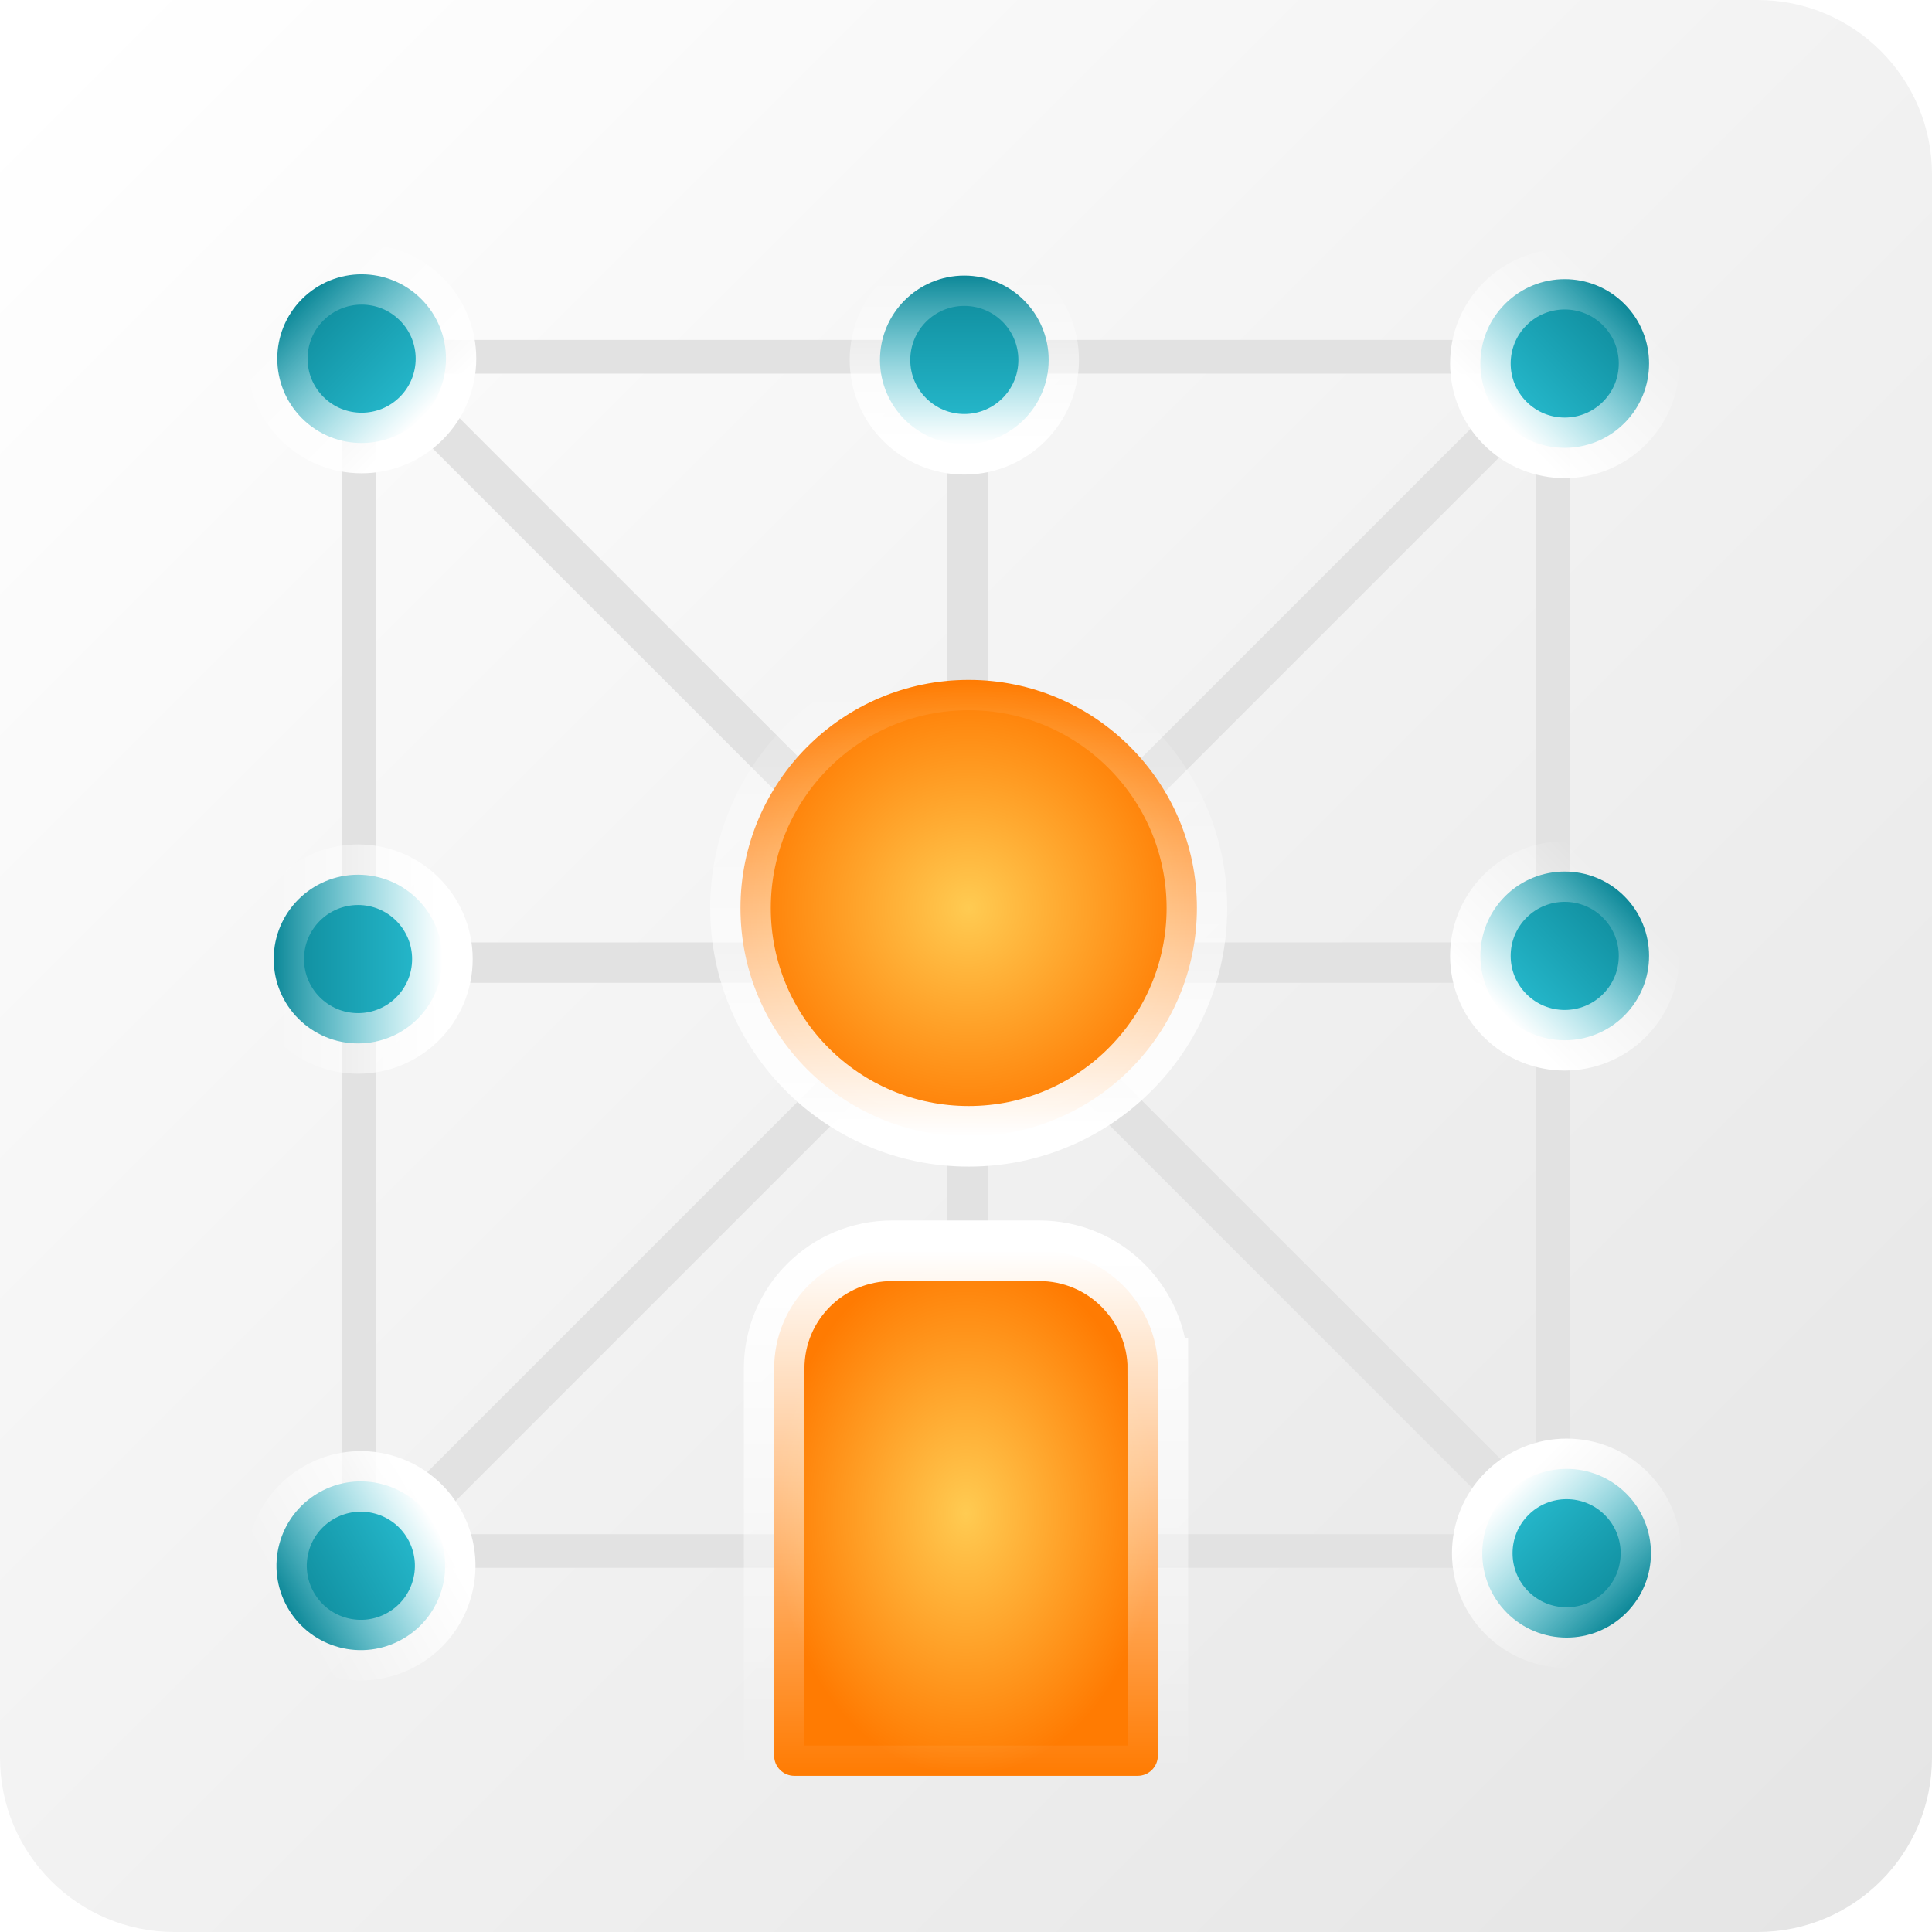 <?xml version="1.0" encoding="UTF-8" standalone="no"?>
<svg
   xmlns:dc="http://purl.org/dc/elements/1.1/"
   xmlns:cc="http://creativecommons.org/ns#"
   xmlns:rdf="http://www.w3.org/1999/02/22-rdf-syntax-ns#"
   xmlns:svg="http://www.w3.org/2000/svg"
   xmlns="http://www.w3.org/2000/svg"
   xmlns:xlink="http://www.w3.org/1999/xlink"
   xmlns:sodipodi="http://sodipodi.sourceforge.net/DTD/sodipodi-0.dtd"
   xmlns:inkscape="http://www.inkscape.org/namespaces/inkscape"
   width="287"
   height="287"
   viewBox="0 0 287 287"
   fill="none"
   version="1.1"
   id="svg129"
   sodipodi:docname="logo.svg"
   inkscape:version="0.92.4 5da689c313, 2019-01-14">
  <sodipodi:namedview
     pagecolor="#ffffff"
     bordercolor="#666666"
     borderopacity="1"
     objecttolerance="10"
     gridtolerance="10"
     guidetolerance="10"
     inkscape:pageopacity="0"
     inkscape:pageshadow="2"
     inkscape:window-width="1246"
     inkscape:window-height="1030"
     id="namedview68537"
     showgrid="false"
     inkscape:zoom="3.2891985"
     inkscape:cx="149.47781"
     inkscape:cy="95.684946"
     inkscape:window-x="670"
     inkscape:window-y="48"
     inkscape:window-maximized="0"
     inkscape:current-layer="svg129" />
  <defs
     id="defs127">
    <linearGradient
       id="paint0_linear"
       x1="7.58"
       y1="7.58"
       x2="279.42"
       y2="279.42"
       gradientUnits="userSpaceOnUse">
      <stop
         stop-color="white"
         id="stop32" />
      <stop
         offset="1"
         stop-color="#E5E5E5"
         id="stop34" />
    </linearGradient>
    <linearGradient
       id="paint1_linear"
       x1="143.25"
       y1="66"
       x2="143.25"
       y2="40.94"
       gradientUnits="userSpaceOnUse">
      <stop
         stop-color="#29BFD3"
         id="stop37" />
      <stop
         offset="1"
         stop-color="#0D8898"
         id="stop39" />
    </linearGradient>
    <linearGradient
       id="paint2_linear"
       x1="143.25"
       y1="66"
       x2="143.25"
       y2="40.94"
       gradientUnits="userSpaceOnUse">
      <stop
         stop-color="white"
         id="stop42" />
      <stop
         offset="1"
         stop-color="white"
         stop-opacity="0"
         id="stop44" />
    </linearGradient>
    <linearGradient
       id="paint3_linear"
       x1="65.72"
       y1="142.47"
       x2="40.66"
       y2="142.47"
       gradientUnits="userSpaceOnUse">
      <stop
         stop-color="#29BFD3"
         id="stop47" />
      <stop
         offset="1"
         stop-color="#0D8898"
         id="stop49" />
    </linearGradient>
    <linearGradient
       id="paint4_linear"
       x1="65.72"
       y1="142.47"
       x2="40.66"
       y2="142.47"
       gradientUnits="userSpaceOnUse">
      <stop
         stop-color="white"
         id="stop52" />
      <stop
         offset="1"
         stop-color="white"
         stop-opacity="0"
         id="stop54" />
    </linearGradient>
    <linearGradient
       id="paint5_linear"
       x1="62.58"
       y1="62.14"
       x2="44.86"
       y2="44.42"
       gradientUnits="userSpaceOnUse">
      <stop
         stop-color="#29BFD3"
         id="stop57" />
      <stop
         offset="1"
         stop-color="#0D8898"
         id="stop59" />
    </linearGradient>
    <linearGradient
       id="paint6_linear"
       x1="62.58"
       y1="62.14"
       x2="44.86"
       y2="44.42"
       gradientUnits="userSpaceOnUse">
      <stop
         stop-color="white"
         id="stop62" />
      <stop
         offset="1"
         stop-color="white"
         stop-opacity="0"
         id="stop64" />
    </linearGradient>
    <linearGradient
       id="paint7_linear"
       x1="223.86"
       y1="221.873"
       x2="241.58"
       y2="239.593"
       gradientUnits="userSpaceOnUse">
      <stop
         stop-color="#29BFD3"
         id="stop67" />
      <stop
         offset="1"
         stop-color="#0D8898"
         id="stop69" />
    </linearGradient>
    <linearGradient
       id="paint8_linear"
       x1="223.86"
       y1="221.873"
       x2="241.58"
       y2="239.593"
       gradientUnits="userSpaceOnUse">
      <stop
         stop-color="white"
         id="stop72" />
      <stop
         offset="1"
         stop-color="white"
         stop-opacity="0"
         id="stop74" />
    </linearGradient>
    <linearGradient
       id="paint9_linear"
       x1="64.455"
       y1="226.33"
       x2="42.752"
       y2="238.86"
       gradientUnits="userSpaceOnUse">
      <stop
         stop-color="#29BFD3"
         id="stop77" />
      <stop
         offset="1"
         stop-color="#0D8898"
         id="stop79" />
    </linearGradient>
    <linearGradient
       id="paint10_linear"
       x1="64.455"
       y1="226.33"
       x2="42.752"
       y2="238.86"
       gradientUnits="userSpaceOnUse">
      <stop
         stop-color="white"
         id="stop82" />
      <stop
         offset="1"
         stop-color="white"
         stop-opacity="0"
         id="stop84" />
    </linearGradient>
    <linearGradient
       id="paint11_linear"
       x1="223.58"
       y1="62.86"
       x2="241.3"
       y2="45.14"
       gradientUnits="userSpaceOnUse">
      <stop
         stop-color="#29BFD3"
         id="stop87" />
      <stop
         offset="1"
         stop-color="#0D8898"
         id="stop89" />
    </linearGradient>
    <linearGradient
       id="paint12_linear"
       x1="223.58"
       y1="62.86"
       x2="241.3"
       y2="45.14"
       gradientUnits="userSpaceOnUse">
      <stop
         stop-color="white"
         id="stop92" />
      <stop
         offset="1"
         stop-color="white"
         stop-opacity="0"
         id="stop94" />
    </linearGradient>
    <linearGradient
       id="paint13_linear"
       x1="223.58"
       y1="150.86"
       x2="241.3"
       y2="133.14"
       gradientUnits="userSpaceOnUse">
      <stop
         stop-color="#29BFD3"
         id="stop97" />
      <stop
         offset="1"
         stop-color="#0D8898"
         id="stop99" />
    </linearGradient>
    <linearGradient
       id="paint14_linear"
       x1="223.58"
       y1="150.86"
       x2="241.3"
       y2="133.14"
       gradientUnits="userSpaceOnUse">
      <stop
         stop-color="white"
         id="stop102" />
      <stop
         offset="1"
         stop-color="white"
         stop-opacity="0"
         id="stop104" />
    </linearGradient>
    <mask
       maskUnits="userSpaceOnUse"
       id="mask1339">
      <g
         id="g1345"
         transform="scale(-1,1)">
        <rect
           style="opacity:1;vector-effect:none;fill:url(#linearGradient1347);fill-opacity:1;stroke:none;stroke-width:11.88;stroke-linecap:round;stroke-linejoin:round;stroke-miterlimit:4;stroke-dasharray:none;stroke-dashoffset:0;stroke-opacity:1"
           id="rect1341"
           width="28.5"
           height="39"
           x="115"
           y="224.8" />
        <rect
           style="opacity:1;vector-effect:none;fill:url(#linearGradient1349);fill-opacity:1;stroke:none;stroke-width:11.88;stroke-linecap:round;stroke-linejoin:round;stroke-miterlimit:4;stroke-dasharray:none;stroke-dashoffset:0;stroke-opacity:1"
           id="rect1343"
           width="28.5"
           height="39"
           x="115"
           y="224.8" />
      </g>
    </mask>
    <linearGradient
       inkscape:collect="always"
       xlink:href="#linearGradient1255"
       id="linearGradient1347"
       gradientUnits="userSpaceOnUse"
       x1="115"
       y1="244.3"
       x2="143.5"
       y2="244.3" />
    <linearGradient
       id="linearGradient1255"
       inkscape:collect="always">
      <stop
         id="stop1247"
         offset="0"
         style="stop-color:#000000;stop-opacity:1;" />
      <stop
         style="stop-color:#7b7b7b;stop-opacity:1"
         offset="0.525"
         id="stop1249" />
      <stop
         id="stop1251"
         offset="0.787"
         style="stop-color:#b6b6b6;stop-opacity:1" />
      <stop
         id="stop1253"
         offset="1"
         style="stop-color:#ffffff;stop-opacity:1" />
    </linearGradient>
    <linearGradient
       inkscape:collect="always"
       xlink:href="#linearGradient1245"
       id="linearGradient1349"
       gradientUnits="userSpaceOnUse"
       gradientTransform="translate(0,3e-6)"
       x1="128.147"
       y1="224.994"
       x2="128.147"
       y2="263.302" />
    <linearGradient
       id="linearGradient1245"
       inkscape:collect="always">
      <stop
         id="stop1237"
         offset="0"
         style="stop-color:#ffffff;stop-opacity:0" />
      <stop
         style="stop-color:#ffffff;stop-opacity:0.482"
         offset="0.525"
         id="stop1239" />
      <stop
         id="stop1241"
         offset="0.787"
         style="stop-color:#ffffff;stop-opacity:0.714" />
      <stop
         id="stop1243"
         offset="1"
         style="stop-color:#ffffff;stop-opacity:1" />
    </linearGradient>
    <radialGradient
       id="paint17_angular"
       cx="0"
       cy="0"
       r="1"
       gradientUnits="userSpaceOnUse"
       gradientTransform="matrix(0,-33.9,33.9,0,143.9,134.9)">
      <stop
         stop-color="#FFCB52"
         id="stop117" />
      <stop
         offset="1"
         stop-color="#FF7B02"
         id="stop119" />
    </radialGradient>
    <mask
       maskUnits="userSpaceOnUse"
       id="mask1327">
      <g
         transform="matrix(-1,0,0,1,287,0)"
         id="g1333">
        <rect
           style="opacity:1;vector-effect:none;fill:url(#linearGradient1347);fill-opacity:1;stroke:none;stroke-width:11.88;stroke-linecap:round;stroke-linejoin:round;stroke-miterlimit:4;stroke-dasharray:none;stroke-dashoffset:0;stroke-opacity:1"
           id="rect1329"
           width="28.5"
           height="39"
           x="115"
           y="224.8" />
        <rect
           style="opacity:1;vector-effect:none;fill:url(#linearGradient1349);fill-opacity:1;stroke:none;stroke-width:11.88;stroke-linecap:round;stroke-linejoin:round;stroke-miterlimit:4;stroke-dasharray:none;stroke-dashoffset:0;stroke-opacity:1"
           id="rect1331"
           width="28.5"
           height="39"
           x="115"
           y="224.8" />
      </g>
    </mask>
    <linearGradient
       id="paint16_linear-9"
       x1="143.5"
       y1="185.8"
       x2="143.5"
       y2="263.8"
       gradientUnits="userSpaceOnUse">
      <stop
         stop-color="white"
         id="stop112-2" />
      <stop
         offset="1"
         stop-color="white"
         stop-opacity="0"
         id="stop114-0" />
    </linearGradient>
    <linearGradient
       id="paint18_linear-6"
       x1="143.9"
       y1="168.8"
       x2="143.9"
       y2="101"
       gradientUnits="userSpaceOnUse">
      <stop
         stop-color="white"
         id="stop122-2" />
      <stop
         offset="1"
         stop-color="white"
         stop-opacity="0"
         id="stop124-6" />
    </linearGradient>
    <meshgradient
       inkscape:collect="always"
       id="meshgradient3874"
       gradientUnits="userSpaceOnUse"
       gradientTransform="matrix(0.632,0,0,0.632,-579.569,-204.572)"
       x="761.888"
       y="96.072">
      <meshrow
         id="meshrow3942">
        <meshpatch
           id="meshpatch3884">
          <stop
             id="stop3876"
             style="stop-color:#ffcb52;stop-opacity:1"
             path="c 0,15.32  -6.086,30.013  -16.919,40.846" />
          <stop
             id="stop3878"
             style="stop-color:#ffc047;stop-opacity:1"
             path="l -40.846,-40.833" />
          <stop
             id="stop3880"
             style="stop-color:#ffc047;stop-opacity:1"
             path="l -2.00666e-05,-0.013" />
          <stop
             id="stop3882"
             style="stop-color:#ffcb52;stop-opacity:1"
             path="l 57.765,-3.84e-05" />
        </meshpatch>
        <meshpatch
           id="meshpatch3892">
          <stop
             id="stop3886"
             path="c -10.833,10.833  -25.526,16.919  -40.846,16.919" />
          <stop
             id="stop3888"
             style="stop-color:#ffb53c;stop-opacity:1"
             path="l 0.013,-57.792" />
          <stop
             id="stop3890"
             style="stop-color:#ffb53c;stop-opacity:1"
             path="l -0.013,0.04" />
        </meshpatch>
        <meshpatch
           id="meshpatch3900">
          <stop
             id="stop3894"
             path="c -15.32,0  -30.013,-6.086  -40.846,-16.919" />
          <stop
             id="stop3896"
             style="stop-color:#ffac33;stop-opacity:1"
             path="l 40.833,-40.873" />
          <stop
             id="stop3898"
             style="stop-color:#ffac33;stop-opacity:1"
             path="l 0.027,-8.12383e-05" />
        </meshpatch>
        <meshpatch
           id="meshpatch3908">
          <stop
             id="stop3902"
             path="c -10.833,-10.833  -16.919,-25.526  -16.919,-40.846" />
          <stop
             id="stop3904"
             style="stop-color:#ffa229;stop-opacity:1"
             path="l 57.698,-0.027" />
          <stop
             id="stop3906"
             style="stop-color:#ffa229;stop-opacity:1"
             path="l 0.054,7.01e-05" />
        </meshpatch>
        <meshpatch
           id="meshpatch3916">
          <stop
             id="stop3910"
             path="c 0,-15.32  6.086,-30.013  16.919,-40.846" />
          <stop
             id="stop3912"
             style="stop-color:#ff971e;stop-opacity:1"
             path="l 40.859,40.833" />
          <stop
             id="stop3914"
             style="stop-color:#ff971e;stop-opacity:1"
             path="l -0.081,-0.013" />
        </meshpatch>
        <meshpatch
           id="meshpatch3924">
          <stop
             id="stop3918"
             path="c 10.833,-10.833  25.526,-16.919  40.846,-16.919" />
          <stop
             id="stop3920"
             style="stop-color:#ff8e15;stop-opacity:1"
             path="l 0.013,57.698" />
          <stop
             id="stop3922"
             style="stop-color:#ff8e15;stop-opacity:1"
             path="l -3.86e-05,0.054" />
        </meshpatch>
        <meshpatch
           id="meshpatch3932">
          <stop
             id="stop3926"
             path="c 15.32,0  30.013,6.086  40.846,16.919" />
          <stop
             id="stop3928"
             style="stop-color:#ff850c;stop-opacity:1"
             path="l -40.833,40.806" />
          <stop
             id="stop3930"
             style="stop-color:#ff850c;stop-opacity:1"
             path="l 3.86e-05,-0.027" />
        </meshpatch>
        <meshpatch
           id="meshpatch3940">
          <stop
             id="stop3934"
             path="c 10.833,10.833  16.919,25.526  16.919,40.846" />
          <stop
             id="stop3936"
             style="stop-color:#ff7b02;stop-opacity:1"
             path="l -57.747,-0.001" />
          <stop
             id="stop3938"
             style="stop-color:#ff7b02;stop-opacity:1"
             path="l -0.004,-0.039" />
        </meshpatch>
      </meshrow>
    </meshgradient>
    <meshgradient
       inkscape:collect="always"
       id="meshgradient3944"
       gradientUnits="userSpaceOnUse"
       gradientTransform="matrix(0.847,0,0,0.847,-370.922,-224.908)"
       x="761.888"
       y="96.072">
      <meshrow
         id="meshrow4012">
        <meshpatch
           id="meshpatch3954">
          <stop
             id="stop3946"
             style="stop-color:#ffcb52;stop-opacity:1"
             path="c 0,15.32  -6.086,30.013  -16.919,40.846" />
          <stop
             id="stop3948"
             style="stop-color:#ffc047;stop-opacity:1"
             path="l -40.846,-40.833" />
          <stop
             id="stop3950"
             style="stop-color:#ffc047;stop-opacity:1"
             path="l -2.00666e-05,-0.013" />
          <stop
             id="stop3952"
             style="stop-color:#ffcb52;stop-opacity:1"
             path="l 57.765,-3.84e-05" />
        </meshpatch>
        <meshpatch
           id="meshpatch3962">
          <stop
             id="stop3956"
             path="c -10.833,10.833  -25.526,16.919  -40.846,16.919" />
          <stop
             id="stop3958"
             style="stop-color:#ffb53c;stop-opacity:1"
             path="l 0.013,-57.792" />
          <stop
             id="stop3960"
             style="stop-color:#ffb53c;stop-opacity:1"
             path="l -0.013,0.04" />
        </meshpatch>
        <meshpatch
           id="meshpatch3970">
          <stop
             id="stop3964"
             path="c -15.32,0  -30.013,-6.086  -40.846,-16.919" />
          <stop
             id="stop3966"
             style="stop-color:#ffac33;stop-opacity:1"
             path="l 40.833,-40.873" />
          <stop
             id="stop3968"
             style="stop-color:#ffac33;stop-opacity:1"
             path="l 0.027,-8.12383e-05" />
        </meshpatch>
        <meshpatch
           id="meshpatch3978">
          <stop
             id="stop3972"
             path="c -10.833,-10.833  -16.919,-25.526  -16.919,-40.846" />
          <stop
             id="stop3974"
             style="stop-color:#ffa229;stop-opacity:1"
             path="l 57.698,-0.027" />
          <stop
             id="stop3976"
             style="stop-color:#ffa229;stop-opacity:1"
             path="l 0.054,7.01e-05" />
        </meshpatch>
        <meshpatch
           id="meshpatch3986">
          <stop
             id="stop3980"
             path="c 0,-15.32  6.086,-30.013  16.919,-40.846" />
          <stop
             id="stop3982"
             style="stop-color:#ff971e;stop-opacity:1"
             path="l 40.859,40.833" />
          <stop
             id="stop3984"
             style="stop-color:#ff971e;stop-opacity:1"
             path="l -0.081,-0.013" />
        </meshpatch>
        <meshpatch
           id="meshpatch3994">
          <stop
             id="stop3988"
             path="c 10.833,-10.833  25.526,-16.919  40.846,-16.919" />
          <stop
             id="stop3990"
             style="stop-color:#ff8e15;stop-opacity:1"
             path="l 0.013,57.698" />
          <stop
             id="stop3992"
             style="stop-color:#ff8e15;stop-opacity:1"
             path="l -3.86e-05,0.054" />
        </meshpatch>
        <meshpatch
           id="meshpatch4002">
          <stop
             id="stop3996"
             path="c 15.32,0  30.013,6.086  40.846,16.919" />
          <stop
             id="stop3998"
             style="stop-color:#ff850c;stop-opacity:1"
             path="l -40.833,40.806" />
          <stop
             id="stop4000"
             style="stop-color:#ff850c;stop-opacity:1"
             path="l 3.86e-05,-0.027" />
        </meshpatch>
        <meshpatch
           id="meshpatch4010">
          <stop
             id="stop4004"
             path="c 10.833,10.833  16.919,25.526  16.919,40.846" />
          <stop
             id="stop4006"
             style="stop-color:#ff7b02;stop-opacity:1"
             path="l -57.747,-0.001" />
          <stop
             id="stop4008"
             style="stop-color:#ff7b02;stop-opacity:1"
             path="l -0.004,-0.039" />
        </meshpatch>
      </meshrow>
    </meshgradient>
    <mask
       maskUnits="userSpaceOnUse"
       id="mask4014">
      <path
         inkscape:connector-curvature="0"
         style="fill:#ffffff;fill-opacity:1;stroke:none;stroke-width:9;stroke-linecap:round;stroke-miterlimit:10"
         id="path4016"
         stroke-miterlimit="10"
         d="m 203.329,-172 57.471,0 c 1.657,0 3,1.343 3,3 v 51 c 0,1.657 -1.343,3 -3,3 h -57.471 c -4.865,0 -9.226,-1.934 -12.413,-5.128 -3.187,-3.195 -5.116,-7.567 -5.116,-12.443 v -21.774 c 0,-4.876 1.929,-9.248 5.116,-12.443 3.187,-3.194 7.548,-5.212 12.413,-5.212 z" />
    </mask>
    <radialGradient
       id="paint17_angular-3"
       cx="0"
       cy="0"
       r="1"
       gradientUnits="userSpaceOnUse"
       gradientTransform="matrix(0,-33.9,33.9,0,143.9,134.9)">
      <stop
         stop-color="#FFCB52"
         id="stop117-5" />
      <stop
         offset="1"
         stop-color="#FF7B02"
         id="stop119-6" />
    </radialGradient>
    <radialGradient
       id="paint15_angular"
       cx="0"
       cy="0"
       r="1"
       gradientUnits="userSpaceOnUse"
       gradientTransform="matrix(0,39,-28.5,0,143.5,224.8)">
      <stop
         stop-color="#FFCB52"
         id="stop107" />
      <stop
         offset="1"
         stop-color="#FF7B02"
         id="stop109" />
    </radialGradient>
    <mask
       maskUnits="userSpaceOnUse"
       id="mask11505">
      <circle
         style="opacity:1;vector-effect:none;fill:#ffffff;fill-opacity:1;stroke:none;stroke-width:6.972;stroke-linecap:round;stroke-linejoin:round;stroke-miterlimit:4;stroke-dasharray:none;stroke-dashoffset:0;stroke-opacity:1"
         id="circle11507"
         cx="-134.9"
         cy="-143.9"
         r="33.9" />
    </mask>
  </defs>
  <path
     inkscape:connector-curvature="0"
     style="fill:url(#paint0_linear)"
     d="M 261.1,287 H 25.9 C 11.6,287 0,275.4 0,261.1 V 25.9 C 0,11.6 11.6,0 25.9,0 H 261.1 C 275.4,0 287,11.6 287,25.9 v 235.2 c 0,14.3 -11.6,25.9 -25.9,25.9 z"
     id="path2" />
  <rect
     style="stroke:#e2e2e2;stroke-width:5"
     x="53"
     y="-230.72"
     width="177.4"
     height="177.4"
     rx="6.2"
     transform="rotate(90)"
     id="rect4" />
  <line
     style="stroke:#e2e2e2;stroke-width:6;stroke-linecap:round;stroke-linejoin:bevel"
     x1="57.121"
     y1="229.278"
     x2="221.878"
     y2="64.521"
     id="line6" />
  <line
     style="stroke:#e2e2e2;stroke-width:6;stroke-linecap:round;stroke-linejoin:bevel"
     x1="62.526"
     y1="60.62"
     x2="221.284"
     y2="219.377"
     id="line8" />
  <line
     style="stroke:#e2e2e2;stroke-width:6;stroke-linecap:round;stroke-linejoin:bevel"
     x1="52.726"
     y1="143"
     x2="239.059"
     y2="143"
     id="line10" />
  <line
     style="stroke:#e2e2e2;stroke-width:6;stroke-linecap:round;stroke-linejoin:bevel"
     x1="143.72"
     y1="56.073"
     x2="143.72"
     y2="231.093"
     id="line12" />
  <path
     inkscape:connector-curvature="0"
     style="fill:url(#paint1_linear);stroke:url(#paint2_linear);stroke-width:9;stroke-linecap:round;stroke-miterlimit:10"
     d="m 143.25,40.94 c 6.92,0 12.53,5.61 12.53,12.53 0,6.92 -5.61,12.53 -12.53,12.53 -6.92,0 -12.53,-5.61 -12.53,-12.53 0,-6.92 5.61,-12.53 12.53,-12.53 z"
     stroke-miterlimit="10"
     id="path14" />
  <path
     inkscape:connector-curvature="0"
     style="fill:url(#paint3_linear);stroke:url(#paint4_linear);stroke-width:9;stroke-linecap:round;stroke-miterlimit:10"
     d="m 40.66,142.47 c 0,-6.92 5.61,-12.53 12.53,-12.53 6.92,0 12.53,5.61 12.53,12.53 0,6.92 -5.61,12.53 -12.53,12.53 -6.92,0 -12.53,-5.61 -12.53,-12.53 z"
     stroke-miterlimit="10"
     id="path16" />
  <path
     inkscape:connector-curvature="0"
     style="fill:url(#paint5_linear);stroke:url(#paint6_linear);stroke-width:9;stroke-linecap:round;stroke-miterlimit:10"
     d="m 44.86,44.42 c 4.893,-4.893 12.827,-4.893 17.72,0 4.893,4.893 4.893,12.827 0,17.72 -4.893,4.893 -12.827,4.893 -17.72,0 -4.893,-4.893 -4.893,-12.827 0,-17.72 z"
     stroke-miterlimit="10"
     id="path18" />
  <path
     inkscape:connector-curvature="0"
     style="fill:url(#paint7_linear);stroke:url(#paint8_linear);stroke-width:9;stroke-linecap:round;stroke-miterlimit:10"
     d="m 241.58,239.593 c -4.893,4.894 -12.827,4.894 -17.72,0 -4.893,-4.893 -4.893,-12.827 0,-17.72 4.893,-4.893 12.827,-4.893 17.72,0 4.893,4.893 4.893,12.827 0,17.72 z"
     stroke-miterlimit="10"
     id="path20" />
  <path
     inkscape:connector-curvature="0"
     style="fill:url(#paint9_linear);stroke:url(#paint10_linear);stroke-width:9;stroke-linecap:round;stroke-miterlimit:10"
     d="m 42.752,238.86 c -3.46,-5.993 -1.407,-13.657 4.586,-17.117 5.993,-3.46 13.656,-1.406 17.116,4.587 3.46,5.993 1.407,13.656 -4.586,17.116 -5.993,3.46 -13.656,1.407 -17.116,-4.586 z"
     stroke-miterlimit="10"
     id="path22" />
  <path
     inkscape:connector-curvature="0"
     style="fill:url(#paint11_linear);stroke:url(#paint12_linear);stroke-width:9;stroke-linecap:round;stroke-miterlimit:10"
     d="m 241.3,45.14 c 4.894,4.893 4.894,12.827 0,17.72 -4.893,4.893 -12.827,4.893 -17.72,0 -4.893,-4.893 -4.893,-12.827 0,-17.72 4.893,-4.893 12.827,-4.893 17.72,0 z"
     stroke-miterlimit="10"
     id="path24" />
  <path
     inkscape:connector-curvature="0"
     style="fill:url(#paint13_linear);stroke:url(#paint14_linear);stroke-width:9;stroke-linecap:round;stroke-miterlimit:10"
     d="m 241.3,133.14 c 4.894,4.893 4.894,12.827 0,17.72 -4.893,4.893 -12.827,4.893 -17.72,0 -4.893,-4.893 -4.893,-12.827 0,-17.72 4.893,-4.894 12.827,-4.894 17.72,0 z"
     stroke-miterlimit="10"
     id="path26" />
  <path
     style="fill:url(#paint15_angular);stroke:none;stroke-width:9;stroke-linecap:round;stroke-miterlimit:10"
     id="path28"
     stroke-miterlimit="10"
     d="M 172,203.329 V 260.8 c 0,1.657 -1.343,3 -3,3 h -51 c -1.657,0 -3,-1.343 -3,-3 v -57.471 c 0,-4.865 1.934,-9.226 5.128,-12.413 3.195,-3.187 7.567,-5.116 12.443,-5.116 h 21.774 c 4.876,0 9.248,1.929 12.443,5.116 3.194,3.187 5.212,7.548 5.212,12.413 z"
     inkscape:connector-curvature="0" />
  <path
     style="fill:url(#paint17_angular-3);stroke:none;stroke-width:9;stroke-linecap:round;stroke-miterlimit:10"
     id="path30"
     stroke-miterlimit="10"
     d="m 143.9,101 c 18.722,0 33.9,15.177 33.9,33.9 0,18.722 -15.178,33.9 -33.9,33.9 -18.722,0 -33.9,-15.178 -33.9,-33.9 0,-18.723 15.178,-33.9 33.9,-33.9 z"
     inkscape:connector-curvature="0" />
  <circle
     mask="url(#mask4014)"
     style="opacity:1;vector-effect:none;fill:url(#meshgradient3944);fill-opacity:1;stroke:none;stroke-width:10.067;stroke-linecap:round;stroke-linejoin:round;stroke-miterlimit:4;stroke-dasharray:none;stroke-dashoffset:0;stroke-opacity:1"
     id="path20172-7"
     cx="225.729"
     cy="-143.5"
     transform="rotate(90)"
     r="48.948" />
  <circle
     style="opacity:1;vector-effect:none;fill:url(#meshgradient3874);fill-opacity:1;stroke:none;stroke-width:7.502;stroke-linecap:round;stroke-linejoin:round;stroke-miterlimit:4;stroke-dasharray:none;stroke-dashoffset:0;stroke-opacity:1"
     id="path20172-5"
     cx="-134.9"
     cy="-143.9"
     transform="matrix(0,-1,-1,0,0,0)"
     r="36.48"
     mask="url(#mask11505)" />
  <path
     inkscape:connector-curvature="0"
     style="fill:none;stroke:url(#paint16_linear-9);stroke-width:9;stroke-linecap:round;stroke-miterlimit:10"
     d="M 172,203.329 V 260.8 c 0,1.657 -1.343,3 -3,3 h -51 c -1.657,0 -3,-1.343 -3,-3 v -57.471 c 0,-4.865 1.934,-9.226 5.128,-12.413 3.195,-3.187 7.567,-5.116 12.443,-5.116 h 21.774 c 4.876,0 9.248,1.929 12.443,5.116 3.194,3.187 5.212,7.548 5.212,12.413 z"
     stroke-miterlimit="10"
     id="path28-2" />
  <path
     inkscape:connector-curvature="0"
     style="fill:none;stroke:url(#paint18_linear-6);stroke-width:9;stroke-linecap:round;stroke-miterlimit:10"
     d="m 143.9,101 c 18.722,0 33.9,15.177 33.9,33.9 0,18.722 -15.178,33.9 -33.9,33.9 -18.722,0 -33.9,-15.178 -33.9,-33.9 0,-18.723 15.178,-33.9 33.9,-33.9 z"
     stroke-miterlimit="10"
     id="path30-3" />
</svg>
